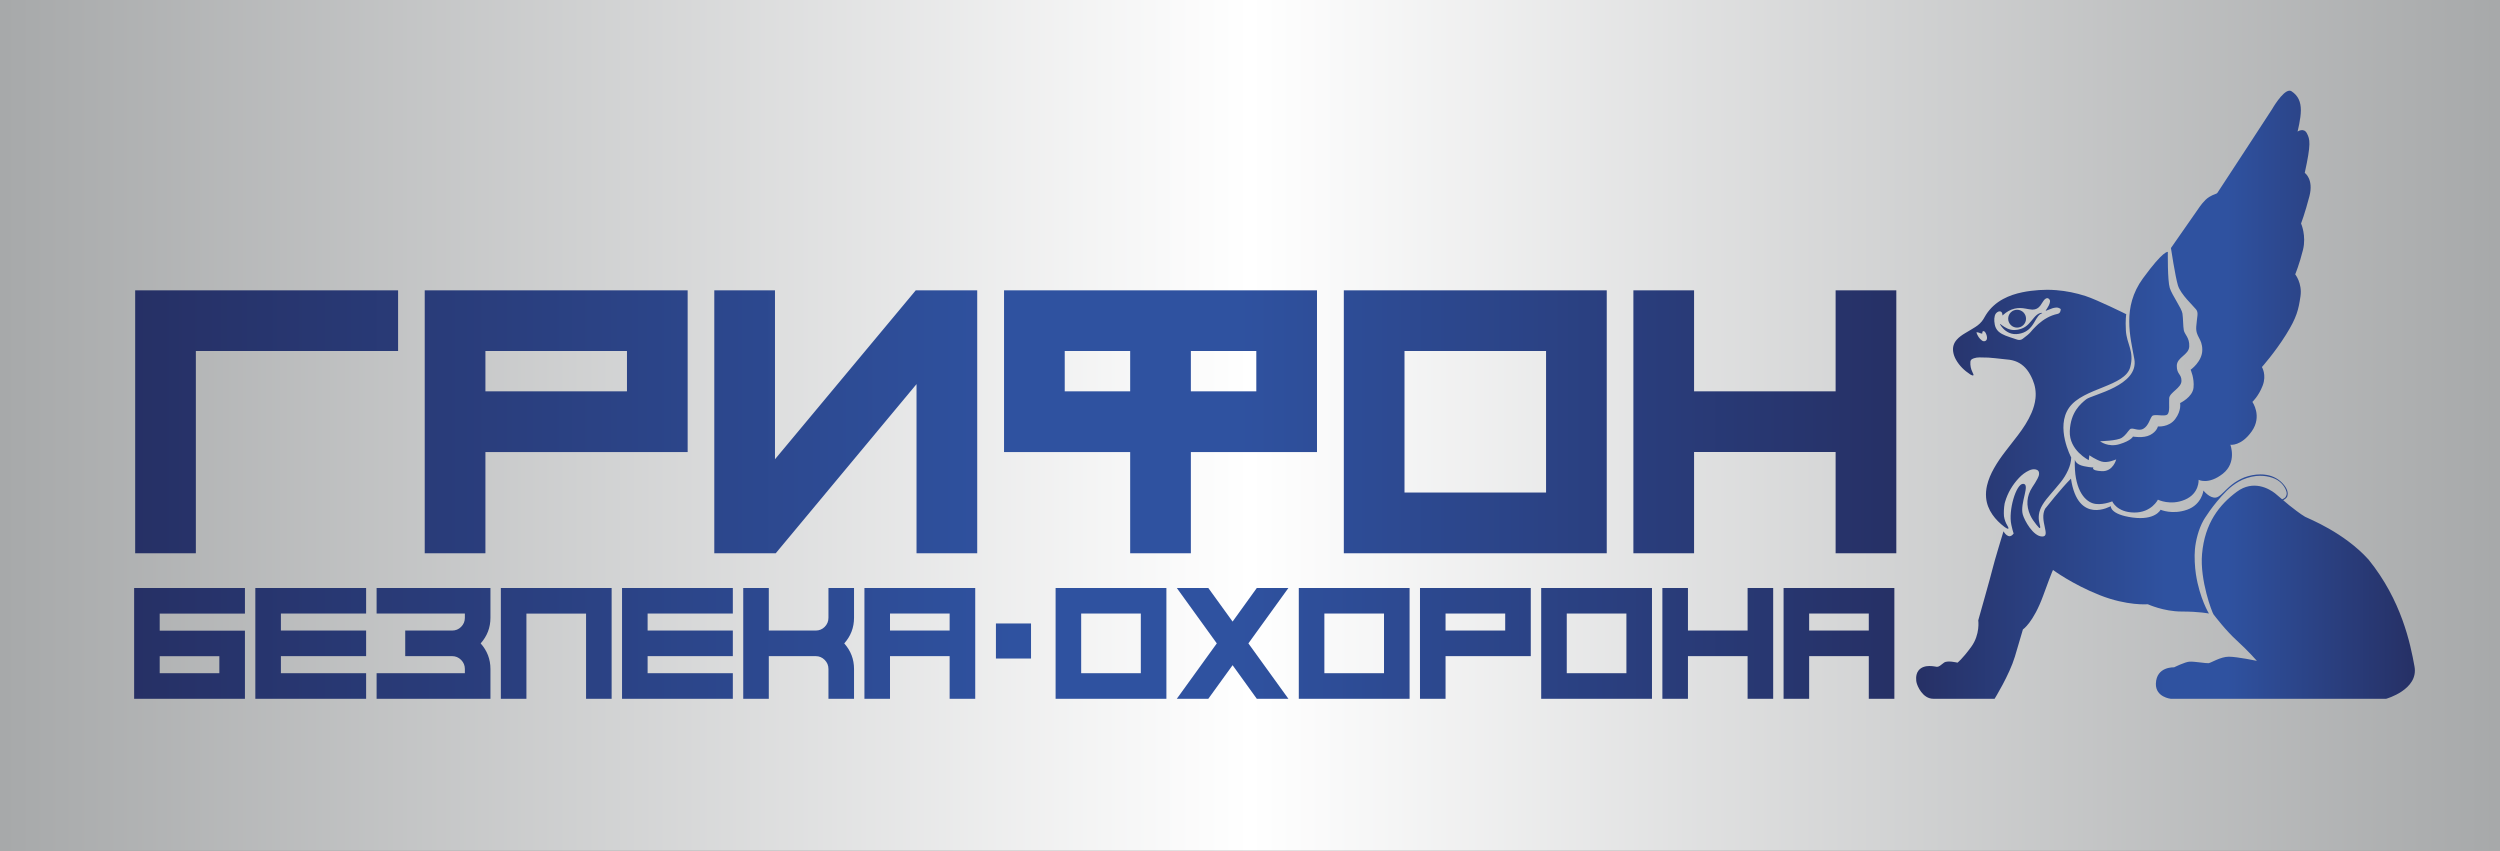 <?xml version="1.0" encoding="UTF-8" standalone="no"?>
<!-- Created with Inkscape (http://www.inkscape.org/) -->

<svg
   xmlns:dc="http://purl.org/dc/elements/1.1/"
   xmlns:cc="http://creativecommons.org/ns#"
   xmlns:rdf="http://www.w3.org/1999/02/22-rdf-syntax-ns#"
   xmlns:svg="http://www.w3.org/2000/svg"
   xmlns="http://www.w3.org/2000/svg"
   xmlns:sodipodi="http://sodipodi.sourceforge.net/DTD/sodipodi-0.dtd"
   xmlns:inkscape="http://www.inkscape.org/namespaces/inkscape"
   id="svg2"
   version="1.1"
   inkscape:version="0.91 r13725"
   xml:space="preserve"
   width="2551.18"
   height="868.11"
   viewBox="0 0 2551.18 868.11"
   sodipodi:docname="topimage.svg"><rect x="0" y="0" width="2551.18" height="868.11" fill="#808080" stroke="none"/><defs
     id="defs6"><clipPath
       clipPathUnits="userSpaceOnUse"
       id="clipPath16"><path
         d="m 0,0 2040.944,0 0,694.488 L 0,694.488 0,0 Z"
         id="path18"
         inkscape:connector-curvature="0" /></clipPath><linearGradient
       x1="0"
       y1="0"
       x2="1"
       y2="0"
       gradientUnits="userSpaceOnUse"
       gradientTransform="matrix(2040.945,0,0,-2040.945,1.64e-5,347.244)"
       spreadMethod="pad"
       id="linearGradient24"><stop
         style="stop-opacity:1;stop-color:#a6a8a9"
         offset="0"
         id="stop26" /><stop
         style="stop-opacity:1;stop-color:#ffffff"
         offset="0.5"
         id="stop28" /><stop
         style="stop-opacity:1;stop-color:#a6a8a9"
         offset="1"
         id="stop30" /></linearGradient><clipPath
       clipPathUnits="userSpaceOnUse"
       id="clipPath38"><path
         d="m 1498.561,457.478 0,-82.47 -115.559,0 0,82.47 -49.545,0 0,-214.643 49.545,0 0,82.627 115.559,0 0,-82.627 49.546,0 0,214.643 -49.546,0 z m -401.496,-214.643 214.65,0 0,214.643 -214.65,0 0,-214.643 z m 49.545,165.098 115.56,0 0,-115.553 -115.56,0 0,115.553 z m -174.413,49.545 -49.552,0 -102.969,0 0,-132.016 102.969,0 0,-82.627 49.552,0 0,82.627 102.97,0 0,132.016 -102.97,0 z m 0,-49.545 53.425,0 0,-32.926 -53.425,0 0,32.926 z m -102.977,0 53.425,0 0,-32.926 -53.425,0 0,32.926 z m -121.613,49.545 -114.935,-137.919 0,137.919 -49.541,0 0,-214.643 50.167,0 114.934,138.076 0,-138.076 49.545,0 0,214.643 -50.17,0 z m -400.869,0 0,-214.643 49.546,0 0,82.627 165.101,0 0,132.016 -214.647,0 z m 49.546,-49.545 115.556,0 0,-32.926 -115.556,0 0,32.926 z m -285.933,49.545 0,-214.643 49.545,0 0,165.098 165.101,0 0,49.545 -214.646,0 z m 1345.722,-242.999 0,-90.452 20.876,0 0,34.82 48.692,0 0,-34.82 20.877,0 0,90.452 -90.445,0 z m 20.876,-20.883 48.692,0 0,-13.873 -48.692,0 0,13.873 z m -50.248,20.883 0,-34.755 -48.692,0 0,34.755 -20.877,0 0,-90.452 20.877,0 0,34.82 48.692,0 0,-34.82 20.877,0 0,90.452 -20.877,0 z m -168.509,-90.452 90.445,0 0,90.452 -90.445,0 0,-90.452 z m 20.877,69.569 48.692,0 0,-48.693 -48.692,0 0,48.693 z m -119.823,20.883 0,-90.452 20.876,0 0,34.82 69.575,0 0,55.632 -90.451,0 z m 20.876,-20.883 48.692,0 0,-13.873 -48.692,0 0,13.873 z m -119.817,-69.569 90.452,0 0,90.452 -90.452,0 0,-90.452 z m 20.877,69.569 48.692,0 0,-48.693 -48.692,0 0,48.693 z m -55.157,20.883 -19.763,-27.425 -19.829,27.425 -25.719,0 32.652,-45.229 -32.652,-45.223 25.719,0 19.829,27.426 19.763,-27.426 25.791,0 -32.659,45.223 32.659,45.229 -25.791,0 z m -164.258,-90.452 90.452,0 0,90.452 -90.452,0 0,-90.452 z m 20.876,69.569 48.692,0 0,-48.693 -48.692,0 0,48.693 z m -176.945,20.883 0,-90.452 20.876,0 0,34.82 48.692,0 0,-34.82 20.884,0 0,90.452 -90.452,0 z m 20.876,-20.883 48.692,0 0,-13.873 -48.692,0 0,13.873 z m -50.247,20.883 0,-24.352 c 0,-2.878 -1.023,-5.344 -3.073,-7.396 l 0,0 c -2.012,-2.005 -4.453,-3.007 -7.331,-3.007 l 0,0 -38.289,0 0,34.755 -20.876,0 0,-90.452 20.876,0 0,34.82 38.289,0 c 2.833,0 5.28,-1.027 7.331,-3.079 l 0,0 c 2.05,-2.05 3.073,-4.517 3.073,-7.394 l 0,0 0,-24.347 20.882,0 0,24.347 c 0,7.942 -2.662,14.9 -7.987,20.876 l 0,0 c 5.325,5.975 7.987,12.941 7.987,20.877 l 0,0 0,24.352 -20.882,0 z m -168.513,0 0,-90.452 90.448,0 0,20.877 -69.571,0 0,13.943 69.571,0 0,20.877 -69.571,0 0,13.872 69.571,0 0,20.883 -90.448,0 z m -29.371,0 -48.693,0 -20.876,0 0,-90.452 20.876,0 0,69.569 48.693,0 0,-69.569 20.879,0 0,90.452 -20.879,0 z m -98.941,0 -72.055,0 0,-20.883 72.055,0 0,-3.469 c 0,-2.878 -1.025,-5.344 -3.075,-7.396 l 0,0 c -2.005,-2.005 -4.45,-3.007 -7.331,-3.007 l 0,0 -38.287,0 0,-20.877 38.287,0 c 2.839,0 5.28,-1.027 7.331,-3.079 l 0,0 c 2.05,-2.05 3.075,-4.517 3.075,-7.394 l 0,0 0,-3.47 -72.055,0 0,-20.877 72.055,0 20.88,0 0,24.347 c 0,7.942 -2.662,14.9 -7.985,20.876 l 0,0 c 5.323,5.975 7.985,12.941 7.985,20.877 l 0,0 0,24.352 -20.88,0 z m -171.064,0 0,-90.452 90.448,0 0,20.877 -69.571,0 0,13.943 69.571,0 0,20.877 -69.571,0 0,13.872 69.571,0 0,20.883 -90.448,0 z m -78.064,0 -20.876,0 0,-90.452 20.876,0 69.573,0 0,55.632 -69.573,0 0,13.937 69.573,0 0,20.883 -69.573,0 z m 0,-55.696 48.693,0 0,-13.879 -48.693,0 0,13.879 z m 682.674,-1.908 28.65,0 0,28.655 -28.65,0 0,-28.655 z"
         id="path40"
         inkscape:connector-curvature="0" /></clipPath><linearGradient
       x1="0"
       y1="0"
       x2="1"
       y2="0"
       gradientUnits="userSpaceOnUse"
       gradientTransform="matrix(1438.609,0,0,-1438.609,109.498,290.753)"
       spreadMethod="pad"
       id="linearGradient46"><stop
         style="stop-opacity:1;stop-color:#263065"
         offset="0"
         id="stop48" /><stop
         style="stop-opacity:1;stop-color:#2f52a0"
         offset="0.5"
         id="stop50" /><stop
         style="stop-opacity:1;stop-color:#2f52a0"
         offset="0.624"
         id="stop52" /><stop
         style="stop-opacity:1;stop-color:#263065"
         offset="1"
         id="stop54" /></linearGradient><clipPath
       clipPathUnits="userSpaceOnUse"
       id="clipPath62"><path
         d="m 1854.66,605.042 c 0,0 -43.407,-66.619 -44.36,-67.891 l 0,0 c -0.954,-1.272 -2.704,-0.953 -6.838,-3.498 l 0,0 c -4.133,-2.543 -8.109,-8.586 -8.109,-8.586 l 0,0 -23.053,-33.07 c 0,0 3.497,-23.214 5.724,-30.528 l 0,0 c 2.225,-7.314 12.56,-16.694 14.786,-19.556 l 0,0 c 2.226,-2.862 0.795,-5.406 0.159,-13.992 l 0,0 c -0.636,-8.586 4.929,-9.54 4.929,-19.079 l 0,0 c 0,-9.54 -9.539,-16.218 -9.539,-16.218 l 0,0 c 0,0 3.178,-6.837 2.384,-14.628 l 0,0 c -0.795,-7.79 -10.971,-12.56 -10.971,-12.56 l 0,0 c 0,0 1.272,-6.042 -3.975,-13.037 l 0,0 c -5.247,-6.997 -14.151,-6.043 -14.151,-6.043 l 0,0 c 0,0 -0.794,-4.134 -6.359,-6.996 l 0,0 c -5.566,-2.862 -13.991,-1.271 -13.991,-1.271 l 0,0 c 0,0 -1.432,-3.339 -10.971,-6.201 l 0,0 c -9.54,-2.862 -15.9,2.385 -15.9,2.385 l 0,0 c 0,0 14.15,0.317 17.808,2.862 l 0,0 c 3.656,2.543 4.451,4.77 6.518,6.836 l 0,0 c 1.007,1.007 2.619,0.58 4.502,0.153 l 0,0 c 1.983,-0.449 4.267,-0.899 6.468,0.324 l 0,0 c 4.294,2.386 5.407,8.268 7.156,10.335 l 0,0 c 0.89,1.051 3.464,0.868 6.094,0.686 l 0,0 c 2.542,-0.176 5.135,-0.352 6.307,0.585 l 0,0 c 2.385,1.909 1.272,8.586 1.591,13.356 l 0,0 c 0.318,4.77 10.016,8.269 10.016,14.151 l 0,0 c 0,5.883 -3.815,5.089 -3.815,12.243 l 0,0 c 0,7.155 9.857,8.745 10.175,15.899 l 0,0 c 0.318,7.155 -3.816,9.699 -4.452,13.198 l 0,0 c -0.636,3.497 -0.477,9.38 -1.113,13.673 l 0,0 c -0.636,4.293 -8.426,14.787 -10.334,20.828 l 0,0 c -1.909,6.042 -1.591,29.414 -1.591,29.414 l 0,0 c 0,0 -3.179,1.908 -20.351,-21.623 l 0,0 c -17.171,-23.532 -10.242,-47.673 -6.996,-65.825 l 0,0 c 3.899,-21.798 -34.558,-29.063 -39.269,-32.848 l 0,0 c -4.451,-3.577 -12.79,-10.311 -13.426,-26.027 l 0,0 c -0.636,-15.715 15.49,-23.643 15.49,-23.643 l 0,0 0.477,3.975 c 0,0 4.929,-3.498 9.859,-5.088 l 0,0 c 4.928,-1.59 12.082,1.749 12.082,1.749 l 0,0 c 0,0 -2.46,-10.113 -11.841,-9.636 l 0,0 c -9.381,0.478 -6.761,3.117 -6.761,3.117 l 0,0 c 0,0 -1.045,-0.411 -7.79,0.954 l 0,0 c -6.993,1.415 -7.39,5.39 -7.39,5.39 l 0,0 c -0.875,-23.691 7.548,-33.214 14.385,-35.6 l 0,0 c 6.837,-2.384 16.142,1.495 16.142,1.495 l 0,0 c 0,0 3.732,-8.967 17.883,-9.126 l 0,0 c 14.151,-0.159 19.397,10.493 19.397,10.493 l 0,0 c 0,0 10.177,-5.087 22.101,0 l 0,0 c 11.925,5.089 11.13,16.219 11.13,16.219 l 0,0 c 0,0 7.95,-4.293 19.716,4.928 l 0,0 c 11.765,9.222 6.2,23.691 6.2,23.691 l 0,0 c 0,0 8.745,-1.431 17.489,10.996 l 0,0 c 8.746,12.426 0.477,23.983 0.477,23.983 l 0,0 c 0,0 5.088,4.611 8.427,13.355 l 0,0 c 3.339,8.745 -0.635,15.105 -0.635,15.105 l 0,0 c 0,0 10.493,11.766 19.556,26.234 l 0,0 c 9.063,14.469 10.335,20.829 11.925,31.482 l 0,0 c 1.589,10.652 -4.293,17.966 -4.293,17.966 l 0,0 c 0,0 3.497,8.426 6.359,20.034 l 0,0 c 2.862,11.606 -1.589,21.464 -1.589,21.464 l 0,0 c 0,0 3.179,8.268 6.824,22.259 l 0,0 c 3.645,13.992 -3.804,19.08 -3.804,19.08 l 0,0 c 5.247,23.85 4.293,27.347 1.75,32.275 l 0,0 c -2.545,4.93 -7.632,1.432 -7.632,1.432 l 0,0 c 0,0 2.702,10.493 2.702,17.331 l 0,0 c 0,6.836 -2.066,11.924 -7.631,15.58 l 0,0 c -0.498,0.328 -1.036,0.477 -1.601,0.477 l 0,0 c -5.759,10e-4 -14.457,-15.422 -14.457,-15.422 m -150.256,-263.119 0.01,-0.002 0,-0.006 -0.01,0.008 z m -12.888,-3.206 c 0.027,0.081 0.06,0.152 0.089,0.23 l 0,0 c -0.048,-0.126 -0.086,-0.255 -0.131,-0.382 l 0,0 c 0.016,0.047 0.026,0.106 0.042,0.152 m -26.863,118.974 c -4.6,-0.316 -9.164,-0.873 -13.68,-1.806 l 0,0 c -5.489,-1.135 -10.781,-2.838 -15.724,-5.523 l 0,0 c -5.744,-3.121 -10.466,-7.354 -13.987,-12.881 l 0,0 c -0.745,-1.169 -1.384,-2.406 -2.115,-3.584 l 0,0 c -1.653,-2.665 -3.943,-4.71 -6.551,-6.375 l 0,0 c -2.686,-1.715 -5.456,-3.298 -8.189,-4.938 l 0,0 c -2.565,-1.539 -5.036,-3.197 -7.027,-5.476 l 0,0 c -2.485,-2.845 -3.436,-6.124 -2.865,-9.858 l 0,0 c 0.348,-2.277 1.147,-4.395 2.267,-6.39 l 0,0 c 2.825,-5.035 6.873,-8.898 11.656,-12.038 l 0,0 c 0.511,-0.335 1.09,-0.599 1.674,-0.787 l 0,0 c 0.816,-0.265 1.152,0.06 0.908,0.885 l 0,0 c -0.174,0.587 -0.479,1.137 -0.756,1.69 l 0,0 c -1.344,2.676 -1.907,5.506 -1.707,8.489 l 0,0 c 0.069,1.022 0.579,1.791 1.461,2.288 l 0,0 c 0.433,0.246 0.899,0.448 1.373,0.606 l 0,0 c 1.467,0.491 2.997,0.706 4.529,0.716 l 0,0 c 2.448,0.014 4.899,-0.045 7.345,-0.159 l 0,0 c 1.768,-0.082 3.531,-0.284 5.292,-0.465 l 0,0 c 2.407,-0.246 4.812,-0.525 7.217,-0.785 l 0,0 c 1.642,-0.177 3.295,-0.286 4.928,-0.533 l 0,0 c 5.774,-0.873 10.497,-3.583 14.1,-8.206 l 0,0 c 1.922,-2.466 3.354,-5.204 4.579,-8.063 l 0,0 c 2.08,-4.85 2.877,-9.901 2.33,-15.15 l 0,0 c -0.432,-4.145 -1.606,-8.095 -3.244,-11.914 l 0,0 c -2.849,-6.645 -6.829,-12.605 -11.167,-18.336 l 0,0 c -3.261,-4.31 -6.643,-8.526 -9.939,-12.809 l 0,0 c -3.46,-4.497 -6.726,-9.13 -9.508,-14.084 l 0,0 c -2.511,-4.472 -4.577,-9.123 -5.731,-14.148 l 0,0 c -0.74,-3.221 -1.021,-6.479 -0.741,-9.765 l 0,0 c 0.435,-5.12 2.277,-9.739 5.189,-13.945 l 0,0 c 2.664,-3.85 5.978,-7.075 9.675,-9.916 l 0,0 c 0.698,-0.536 1.484,-0.959 2.245,-1.406 l 0,0 c 0.332,-0.196 0.705,-0.283 1.186,-0.028 l 0,0 c -0.058,0.327 -0.059,0.683 -0.186,0.988 l 0,0 c -0.203,0.487 -0.468,0.953 -0.745,1.405 l 0,0 c -1.452,2.37 -2.349,4.935 -2.77,7.66 l 0,0 c -0.202,2.832 -0.152,6.354 0.538,10.352 l 0,0 c 0.11,0.444 0.229,0.886 0.358,1.327 l 0,0 c 2.182,7.45 6.034,13.95 11.346,19.589 l 0,0 c 2.388,2.535 5.111,4.644 8.293,6.113 l 0,0 c 1.67,0.77 3.402,1.162 5.248,0.837 l 0,0 c 1.982,-0.35 3.02,-1.689 2.887,-3.69 l 0,0 c -0.09,-1.363 -0.654,-2.564 -1.239,-3.758 l 0,0 c -1.21,-2.473 -2.771,-4.733 -4.265,-7.038 l 0,0 c -4.768,-7.355 -5.284,-15.032 -1.659,-23.007 l 0,0 c 1.284,-2.823 3.112,-5.284 5.017,-7.697 l 0,0 c 0.621,-0.786 1.296,-1.531 1.975,-2.269 l 0,0 c 0.225,-0.247 0.491,-0.537 0.918,-0.378 l 0,0 c 0.292,0.368 0.215,0.791 0.136,1.188 l 0,0 c -0.214,1.07 -0.446,2.136 -0.698,3.198 l 0,0 c -0.512,2.151 -0.606,4.322 -0.339,6.511 l 0,0 c 0.352,2.864 1.442,5.463 2.887,7.931 l 0,0 c 1.83,3.126 4.16,5.872 6.504,8.613 l 0,0 c 2.821,3.299 5.662,6.582 8.392,9.956 l 0,0 c 2.459,3.038 4.475,6.374 6.083,9.949 l 0,0 c 1.469,3.265 2.425,6.643 2.506,10.25 l 0,0 c 0,0 -13.198,24.731 -1.574,40.841 l 0,0 c 11.625,16.112 45.587,16.974 49.784,32.966 l 0,0 c 3.445,13.125 -2.942,18.603 -3.578,29.891 l 0,0 c -0.491,8.728 0.292,13.267 0.292,13.267 l 0,0 c 0,0 -23.822,11.806 -33.253,14.841 l 0,0 c -7.784,2.504 -15.749,4.132 -23.899,4.784 l 0,0 c -2.493,0.199 -4.988,0.299 -7.485,0.299 l 0,0 c -2.165,0 -4.33,-0.075 -6.497,-0.225 m 1.052,-12.61 c 0.851,1.167 1.597,2.411 2.383,3.624 l 0,0 c 0.471,0.727 1.011,1.382 1.752,1.85 l 0,0 c 0.826,0.522 1.705,0.78 2.561,0.154 l 0,0 c 0.858,-0.627 1.324,-1.509 1.139,-2.609 l 0,0 c -0.339,-2.021 -1.299,-3.782 -2.397,-5.476 l 0,0 c -0.364,-0.56 -0.754,-1.106 -1.136,-1.664 l 0,0 c 0.433,-0.286 0.693,0.018 0.97,0.124 l 0,0 c 1.544,0.582 3.062,1.238 4.624,1.763 l 0,0 c 0.857,0.288 1.779,0.398 2.681,0.536 l 0,0 c 1.321,0.202 2.498,-0.226 3.622,-0.89 l 0,0 c 0.371,-0.22 0.485,-0.48 0.398,-0.87 l 0,0 c -0.082,-0.375 -0.152,-0.753 -0.249,-1.123 l 0,0 c -0.321,-1.226 -1.084,-1.991 -2.341,-2.261 l 0,0 c -6.075,-1.304 -11.236,-4.352 -15.849,-8.405 l 0,0 c -1.262,-1.109 -2.387,-2.372 -3.595,-3.543 l 0,0 c -1.594,-1.544 -2.595,-3.344 -4.998,-5.26 l 0,0 -3.869,-3.028 c -1.251,-1.079 -3.015,-1.287 -4.565,-0.795 l 0,0 c -2.192,0.698 -4.362,1.461 -6.546,2.181 l 0,0 c -2.077,0.683 -4.124,1.438 -6.034,2.512 l 0,0 c -2.042,1.148 -3.802,2.604 -4.857,4.76 l 0,0 c -0.859,1.752 -1.177,3.642 -1.316,5.564 l 0,0 c -0.108,1.481 0,2.952 0.374,4.395 l 0,0 c 0.39,1.508 1.258,2.651 2.659,3.364 l 0,0 c 0.598,0.303 1.238,0.44 1.89,0.265 l 0,0 c 1.058,-0.283 1.459,-1.12 1.624,-2.108 l 0,0 c 0.055,-0.34 0.064,-0.688 0.11,-1.209 l 0,0 c 0.349,0.292 0.592,0.481 0.821,0.687 l 0,0 c 2.616,2.342 5.573,4.055 9.006,4.892 l 0,0 c 3.041,0.742 6.078,0.619 9.129,0.019 l 0,0 c 1.676,-0.328 3.368,-0.643 5.066,-0.771 l 0,0 c 0.226,-0.017 0.448,-0.026 0.667,-0.026 l 0,0 c 2.6,0 4.7,1.193 6.276,3.348 m -47.46,-22.942 c 0.022,0.381 0.021,0.724 0.066,1.059 l 0,0 c 0.118,0.878 0.696,1.216 1.488,0.814 l 0,0 c 0.341,-0.173 0.679,-0.465 0.877,-0.789 l 0,0 c 0.797,-1.297 1.36,-2.697 1.442,-4.234 l 0,0 c 0.057,-1.093 -0.157,-2.153 -1.189,-2.758 l 0,0 c -1.022,-0.598 -2.062,-0.357 -2.968,0.297 l 0,0 c -2.231,1.612 -3.547,3.849 -4.531,6.597 l 0,0 c 1.062,0.206 1.909,-0.129 2.725,-0.463 l 0,0 c 0.641,-0.264 1.264,-0.527 1.956,-0.527 l 0,0 c 0.045,0 0.089,0.001 0.134,0.004 m 33.058,-79.603 -0.01,-0.017 c 0,0 -0.014,-0.017 -0.022,-0.026 l 0,0 c 0.011,0.015 0.022,0.029 0.032,0.043 m -11.902,91.783 c 0,-4.025 3.265,-7.289 7.29,-7.289 l 0,0 c 4.026,0 7.289,3.264 7.289,7.289 l 0,0 c 0,4.027 -3.263,7.289 -7.289,7.289 l 0,0 c -4.025,0 -7.29,-3.262 -7.29,-7.289 m 27.589,4.773 -0.055,-0.004 c 0,0 -0.187,-0.011 -0.539,-0.035 l 0,0 c -0.352,-0.039 -0.894,-0.113 -1.54,-0.378 l 0,0 c -1.298,-0.506 -2.909,-1.81 -4.32,-3.476 l 0,0 c -1.456,-1.642 -2.842,-3.584 -4.443,-5.192 l 0,0 c -1.578,-1.629 -3.351,-2.873 -5.399,-3.681 l 0,0 c -1.03,-0.359 -2.159,-0.724 -3.174,-0.928 l 0,0 -1.005,-0.16 c -0.185,-0.047 -0.495,-0.042 -0.734,-0.069 l 0,0 c -0.516,-0.064 -1.018,-0.123 -1.518,-0.113 l 0,0 c -1.005,-0.031 -1.956,0.161 -2.91,0.344 l 0,0 c -0.946,0.211 -1.822,0.583 -2.68,0.932 l 0,0 c -1.683,0.757 -3.067,1.717 -4.065,2.406 l 0,0 c -0.985,0.714 -1.553,1.181 -1.553,1.181 l 0,0 -0.05,0.042 c -0.051,0.043 -0.125,0.053 -0.189,0.02 l 0,0 c -0.086,-0.043 -0.12,-0.147 -0.076,-0.232 l 0,0 c 0,0 0.322,-0.636 1.041,-1.623 l 0,0 c 0.727,-0.977 1.839,-2.359 3.53,-3.627 l 0,0 c 1.675,-1.249 3.952,-2.448 6.618,-2.692 l 0,0 c 1.306,-0.181 2.73,-0.057 4.059,0.123 l 0,0 c 1.378,0.225 2.754,0.561 4.056,1.119 l 0,0 c 2.628,1.073 4.869,2.957 6.464,5.04 l 0,0 c 1.617,2.079 2.734,4.254 3.806,6.016 l 0,0 c 1.047,1.78 2.138,3.111 3.096,3.802 l 0,0 c 0.963,0.68 1.632,0.839 1.632,0.839 l 0,0 c 0.082,0.019 0.14,0.096 0.134,0.183 l 0,0 c -0.01,0.092 -0.082,0.163 -0.173,0.163 l 0,0 c 0,0 -0.01,0 -0.013,0 m 164.926,-134.447 c -1.632,-0.612 -3.74,-1.753 -5.13,-2.541 l 0,0 c -3.578,-2.029 -6.432,-4.529 -8.853,-6.846 l 0,0 c -3.618,-3.462 -6.265,-6.512 -8.902,-6.951 l 0,0 c -5.088,-0.849 -10.233,5.739 -10.233,5.739 l 0,0 c 0,0 -1.271,-11.447 -13.355,-15.687 l 0,0 c -12.084,-4.24 -21.624,0 -21.624,0 l 0,0 c 0,0 -4.24,-8.903 -22.895,-6.359 l 0,0 c -18.655,2.543 -17.751,9.31 -17.751,9.31 l 0,0 c 0,0 -26.87,-15.661 -32.515,22.419 l 0,0 c -7.516,-7.319 -21.091,-24.544 -21.091,-24.544 l 0,0 c -5.066,-9.571 5.059,-22.678 -2.36,-22.678 l 0,0 c -7.42,0 -14.587,13.228 -15.905,18.021 l 0,0 c -2.539,9.247 6.53,24.971 0.244,24.988 l 0,0 c -5.699,0.015 -12.172,-21.817 -9.566,-33.469 l 0,0 c 1.457,-6.518 1.908,-6.996 1.908,-6.996 l 0,0 c -4.109,-6.041 -8.324,1.712 -8.324,1.712 l 0,0 c 0,0 -7.786,-25.523 -8.905,-30.527 l 0,0 C 1625.505,225.071 1615,188.05 1615,188.05 l 0,0 c 0,0 1.696,-11.448 -5.724,-21.624 l 0,0 c -7.42,-10.175 -11.236,-12.931 -11.236,-12.931 l 0,0 c 0,0 -8.267,2.12 -11.023,0 l 0,0 c -2.756,-2.12 -4.029,-3.392 -5.725,-3.392 l 0,0 c -1.07,0 -10.423,2.766 -15.012,-2.947 l 0,0 c -2.924,-3.641 -1.806,-9.146 -1.734,-9.52 l 0,0 c 0.626,-3.283 5.116,-13.609 13.779,-13.609 l 0,0 50.03,0 c 0,0 12.084,19.504 16.535,34.343 l 0,0 c 4.453,14.84 6.573,22.26 6.573,22.26 l 0,0 c 0,0 8.48,5.512 16.535,27.559 l 0,0 c 8.056,22.047 8.056,20.988 8.056,20.988 l 0,0 c 0,0 15.688,-11.661 38.159,-20.564 l 0,0 c 22.471,-8.903 39.219,-7.42 39.219,-7.42 l 0,0 c 0,0 12.931,-5.935 27.559,-5.935 l 0,0 c 14.628,0 22.329,-1.643 22.329,-1.643 l 0,0 c 0,0 -7.564,12.235 -10.636,32.148 l 0,0 c -0.879,5.701 -1.354,14.369 -0.783,20.39 l 0,0 c 0.647,6.841 2.852,16.229 6.999,23.587 l 0,0 c 0,0 7.074,12.219 18.852,23.997 l 0,0 c 2.927,2.927 6.16,5.383 9.63,7.427 l 0,0 c 4.282,2.524 9.852,4.273 14.508,4.738 l 0,0 c 7.552,0.755 14.829,-1.171 18.976,-4.484 l 0,0 c 4.79,-3.827 5.941,-8.518 5.969,-9.431 l 0,0 c 0.06,-1.91 -0.865,-3.79 -2.298,-4.417 l 0,0 c -0.666,-0.292 -1.122,-0.534 -1.423,-0.734 l 0,0 -5.911,4.984 c -4.603,3.569 -17.57,11.287 -31.16,1.177 l 0,0 C 1812,282.548 1799.925,267.635 1797.698,242.168 l 0,0 c -1.869,-21.346 8.215,-47.753 9.369,-49.242 l 0,0 c 1.153,-1.491 9.963,-13.144 19.079,-21.412 l 0,0 c 9.116,-8.268 16.323,-16.536 16.323,-16.536 l 0,0 c 0,0 -16.111,3.392 -22.895,3.392 l 0,0 c -6.784,0 -14.627,-5.087 -16.536,-5.3 l 0,0 c -0.954,-0.106 -3.868,0.265 -7.021,0.636 l 0,0 c -3.153,0.37 -6.546,0.742 -8.454,0.636 l 0,0 c -3.816,-0.212 -12.72,-4.663 -12.72,-4.663 l 0,0 c 0,0 -14.43,0.849 -14.839,-13.356 l 0,0 c -0.248,-11.043 12.083,-12.296 12.083,-12.296 l 0,0 175.956,0 c 0,0 26.499,7.421 23.107,26.287 l 0,0 c -3.392,18.868 -10.6,54.059 -37.523,87.343 l 0,0 c -20.14,22.258 -48.766,33.32 -51.772,34.922 l 0,0 c -3.04,1.619 -11.197,7.904 -13.17,9.559 l 0,0 -4.762,4.016 c 1,0.511 3.049,1.784 3.447,3.376 l 0,0 c 0.48,1.92 0.555,4.877 -2.691,8.952 l 0,0 c -3.597,4.517 -8.613,7.363 -14.287,8.307 l 0,0 c -1.656,0.276 -3.339,0.406 -5.031,0.406 l 0,0 c -4.549,0 -9.158,-0.944 -13.445,-2.55"
         id="path64"
         inkscape:connector-curvature="0" /></clipPath><linearGradient
       x1="0"
       y1="0"
       x2="1"
       y2="0"
       gradientUnits="userSpaceOnUse"
       gradientTransform="matrix(407.173,0,0,-407.173,1564.276,372.246)"
       spreadMethod="pad"
       id="linearGradient70"><stop
         style="stop-opacity:1;stop-color:#263065"
         offset="0"
         id="stop72" /><stop
         style="stop-opacity:1;stop-color:#2f52a0"
         offset="0.5"
         id="stop74" /><stop
         style="stop-opacity:1;stop-color:#2f52a0"
         offset="0.624"
         id="stop76" /><stop
         style="stop-opacity:1;stop-color:#263065"
         offset="1"
         id="stop78" /></linearGradient></defs><sodipodi:namedview
     pagecolor="#ffffff"
     bordercolor="#666666"
     borderopacity="1"
     objecttolerance="10"
     gridtolerance="10"
     guidetolerance="10"
     inkscape:pageopacity="0"
     inkscape:pageshadow="2"
     inkscape:window-width="3766"
     inkscape:window-height="1707"
     id="namedview4"
     showgrid="false"
     inkscape:showpageshadow="false"
     showborder="false"
     fit-margin-top="0"
     fit-margin-left="0"
     fit-margin-right="0"
     fit-margin-bottom="0"
     inkscape:zoom="0.60201119"
     inkscape:cx="2120.7666"
     inkscape:cy="493.35813"
     inkscape:window-x="0"
     inkscape:window-y="41"
     inkscape:window-maximized="0"
     inkscape:current-layer="g10" /><g
     id="g10"
     inkscape:groupmode="layer"
     inkscape:label="Грифон элементы фир стиля"
     transform="matrix(1.25,0,0,-1.25,0,868.11)"><g
       id="g12"><g
         id="g14"
         clip-path="url(#clipPath16)"><g
           id="g20"><g
             id="g22"><path
               d="m 0,0 2040.944,0 0,694.488 L 0,694.488 0,0 Z"
               style="fill:url(#linearGradient24);stroke:none"
               id="path32"
               inkscape:connector-curvature="0" /></g></g></g></g><g
       id="g34"><g
         id="g36"
         clip-path="url(#clipPath38)"><g
           id="g42"><g
             id="g44"><path
               d="m 1498.561,457.478 0,-82.47 -115.559,0 0,82.47 -49.545,0 0,-214.643 49.545,0 0,82.627 115.559,0 0,-82.627 49.546,0 0,214.643 -49.546,0 z m -401.496,-214.643 214.65,0 0,214.643 -214.65,0 0,-214.643 z m 49.545,165.098 115.56,0 0,-115.553 -115.56,0 0,115.553 z m -174.413,49.545 -49.552,0 -102.969,0 0,-132.016 102.969,0 0,-82.627 49.552,0 0,82.627 102.97,0 0,132.016 -102.97,0 z m 0,-49.545 53.425,0 0,-32.926 -53.425,0 0,32.926 z m -102.977,0 53.425,0 0,-32.926 -53.425,0 0,32.926 z m -121.613,49.545 -114.935,-137.919 0,137.919 -49.541,0 0,-214.643 50.167,0 114.934,138.076 0,-138.076 49.545,0 0,214.643 -50.17,0 z m -400.869,0 0,-214.643 49.546,0 0,82.627 165.101,0 0,132.016 -214.647,0 z m 49.546,-49.545 115.556,0 0,-32.926 -115.556,0 0,32.926 z m -285.933,49.545 0,-214.643 49.545,0 0,165.098 165.101,0 0,49.545 -214.646,0 z m 1345.722,-242.999 0,-90.452 20.876,0 0,34.82 48.692,0 0,-34.82 20.877,0 0,90.452 -90.445,0 z m 20.876,-20.883 48.692,0 0,-13.873 -48.692,0 0,13.873 z m -50.248,20.883 0,-34.755 -48.692,0 0,34.755 -20.877,0 0,-90.452 20.877,0 0,34.82 48.692,0 0,-34.82 20.877,0 0,90.452 -20.877,0 z m -168.509,-90.452 90.445,0 0,90.452 -90.445,0 0,-90.452 z m 20.877,69.569 48.692,0 0,-48.693 -48.692,0 0,48.693 z m -119.823,20.883 0,-90.452 20.876,0 0,34.82 69.575,0 0,55.632 -90.451,0 z m 20.876,-20.883 48.692,0 0,-13.873 -48.692,0 0,13.873 z m -119.817,-69.569 90.452,0 0,90.452 -90.452,0 0,-90.452 z m 20.877,69.569 48.692,0 0,-48.693 -48.692,0 0,48.693 z m -55.157,20.883 -19.763,-27.425 -19.829,27.425 -25.719,0 32.652,-45.229 -32.652,-45.223 25.719,0 19.829,27.426 19.763,-27.426 25.791,0 -32.659,45.223 32.659,45.229 -25.791,0 z m -164.258,-90.452 90.452,0 0,90.452 -90.452,0 0,-90.452 z m 20.876,69.569 48.692,0 0,-48.693 -48.692,0 0,48.693 z m -176.945,20.883 0,-90.452 20.876,0 0,34.82 48.692,0 0,-34.82 20.884,0 0,90.452 -90.452,0 z m 20.876,-20.883 48.692,0 0,-13.873 -48.692,0 0,13.873 z m -50.247,20.883 0,-24.352 c 0,-2.878 -1.023,-5.344 -3.073,-7.396 l 0,0 c -2.012,-2.005 -4.453,-3.007 -7.331,-3.007 l 0,0 -38.289,0 0,34.755 -20.876,0 0,-90.452 20.876,0 0,34.82 38.289,0 c 2.833,0 5.28,-1.027 7.331,-3.079 l 0,0 c 2.05,-2.05 3.073,-4.517 3.073,-7.394 l 0,0 0,-24.347 20.882,0 0,24.347 c 0,7.942 -2.662,14.9 -7.987,20.876 l 0,0 c 5.325,5.975 7.987,12.941 7.987,20.877 l 0,0 0,24.352 -20.882,0 z m -168.513,0 0,-90.452 90.448,0 0,20.877 -69.571,0 0,13.943 69.571,0 0,20.877 -69.571,0 0,13.872 69.571,0 0,20.883 -90.448,0 z m -29.371,0 -48.693,0 -20.876,0 0,-90.452 20.876,0 0,69.569 48.693,0 0,-69.569 20.879,0 0,90.452 -20.879,0 z m -98.941,0 -72.055,0 0,-20.883 72.055,0 0,-3.469 c 0,-2.878 -1.025,-5.344 -3.075,-7.396 l 0,0 c -2.005,-2.005 -4.45,-3.007 -7.331,-3.007 l 0,0 -38.287,0 0,-20.877 38.287,0 c 2.839,0 5.28,-1.027 7.331,-3.079 l 0,0 c 2.05,-2.05 3.075,-4.517 3.075,-7.394 l 0,0 0,-3.47 -72.055,0 0,-20.877 72.055,0 20.88,0 0,24.347 c 0,7.942 -2.662,14.9 -7.985,20.876 l 0,0 c 5.323,5.975 7.985,12.941 7.985,20.877 l 0,0 0,24.352 -20.88,0 z m -171.064,0 0,-90.452 90.448,0 0,20.877 -69.571,0 0,13.943 69.571,0 0,20.877 -69.571,0 0,13.872 69.571,0 0,20.883 -90.448,0 z m -78.064,0 -20.876,0 0,-90.452 20.876,0 69.573,0 0,55.632 -69.573,0 0,13.937 69.573,0 0,20.883 -69.573,0 z m 0,-55.696 48.693,0 0,-13.879 -48.693,0 0,13.879 z m 682.674,-1.908 28.65,0 0,28.655 -28.65,0 0,-28.655 z"
               style="fill:url(#linearGradient46);stroke:none"
               id="path56"
               inkscape:connector-curvature="0" /></g></g></g></g><g
       id="g58"><g
         id="g60"
         clip-path="url(#clipPath62)"><g
           id="g66"><g
             id="g68"><path
               d="m 1854.66,605.042 c 0,0 -43.407,-66.619 -44.36,-67.891 l 0,0 c -0.954,-1.272 -2.704,-0.953 -6.838,-3.498 l 0,0 c -4.133,-2.543 -8.109,-8.586 -8.109,-8.586 l 0,0 -23.053,-33.07 c 0,0 3.497,-23.214 5.724,-30.528 l 0,0 c 2.225,-7.314 12.56,-16.694 14.786,-19.556 l 0,0 c 2.226,-2.862 0.795,-5.406 0.159,-13.992 l 0,0 c -0.636,-8.586 4.929,-9.54 4.929,-19.079 l 0,0 c 0,-9.54 -9.539,-16.218 -9.539,-16.218 l 0,0 c 0,0 3.178,-6.837 2.384,-14.628 l 0,0 c -0.795,-7.79 -10.971,-12.56 -10.971,-12.56 l 0,0 c 0,0 1.272,-6.042 -3.975,-13.037 l 0,0 c -5.247,-6.997 -14.151,-6.043 -14.151,-6.043 l 0,0 c 0,0 -0.794,-4.134 -6.359,-6.996 l 0,0 c -5.566,-2.862 -13.991,-1.271 -13.991,-1.271 l 0,0 c 0,0 -1.432,-3.339 -10.971,-6.201 l 0,0 c -9.54,-2.862 -15.9,2.385 -15.9,2.385 l 0,0 c 0,0 14.15,0.317 17.808,2.862 l 0,0 c 3.656,2.543 4.451,4.77 6.518,6.836 l 0,0 c 1.007,1.007 2.619,0.58 4.502,0.153 l 0,0 c 1.983,-0.449 4.267,-0.899 6.468,0.324 l 0,0 c 4.294,2.386 5.407,8.268 7.156,10.335 l 0,0 c 0.89,1.051 3.464,0.868 6.094,0.686 l 0,0 c 2.542,-0.176 5.135,-0.352 6.307,0.585 l 0,0 c 2.385,1.909 1.272,8.586 1.591,13.356 l 0,0 c 0.318,4.77 10.016,8.269 10.016,14.151 l 0,0 c 0,5.883 -3.815,5.089 -3.815,12.243 l 0,0 c 0,7.155 9.857,8.745 10.175,15.899 l 0,0 c 0.318,7.155 -3.816,9.699 -4.452,13.198 l 0,0 c -0.636,3.497 -0.477,9.38 -1.113,13.673 l 0,0 c -0.636,4.293 -8.426,14.787 -10.334,20.828 l 0,0 c -1.909,6.042 -1.591,29.414 -1.591,29.414 l 0,0 c 0,0 -3.179,1.908 -20.351,-21.623 l 0,0 c -17.171,-23.532 -10.242,-47.673 -6.996,-65.825 l 0,0 c 3.899,-21.798 -34.558,-29.063 -39.269,-32.848 l 0,0 c -4.451,-3.577 -12.79,-10.311 -13.426,-26.027 l 0,0 c -0.636,-15.715 15.49,-23.643 15.49,-23.643 l 0,0 0.477,3.975 c 0,0 4.929,-3.498 9.859,-5.088 l 0,0 c 4.928,-1.59 12.082,1.749 12.082,1.749 l 0,0 c 0,0 -2.46,-10.113 -11.841,-9.636 l 0,0 c -9.381,0.478 -6.761,3.117 -6.761,3.117 l 0,0 c 0,0 -1.045,-0.411 -7.79,0.954 l 0,0 c -6.993,1.415 -7.39,5.39 -7.39,5.39 l 0,0 c -0.875,-23.691 7.548,-33.214 14.385,-35.6 l 0,0 c 6.837,-2.384 16.142,1.495 16.142,1.495 l 0,0 c 0,0 3.732,-8.967 17.883,-9.126 l 0,0 c 14.151,-0.159 19.397,10.493 19.397,10.493 l 0,0 c 0,0 10.177,-5.087 22.101,0 l 0,0 c 11.925,5.089 11.13,16.219 11.13,16.219 l 0,0 c 0,0 7.95,-4.293 19.716,4.928 l 0,0 c 11.765,9.222 6.2,23.691 6.2,23.691 l 0,0 c 0,0 8.745,-1.431 17.489,10.996 l 0,0 c 8.746,12.426 0.477,23.983 0.477,23.983 l 0,0 c 0,0 5.088,4.611 8.427,13.355 l 0,0 c 3.339,8.745 -0.635,15.105 -0.635,15.105 l 0,0 c 0,0 10.493,11.766 19.556,26.234 l 0,0 c 9.063,14.469 10.335,20.829 11.925,31.482 l 0,0 c 1.589,10.652 -4.293,17.966 -4.293,17.966 l 0,0 c 0,0 3.497,8.426 6.359,20.034 l 0,0 c 2.862,11.606 -1.589,21.464 -1.589,21.464 l 0,0 c 0,0 3.179,8.268 6.824,22.259 l 0,0 c 3.645,13.992 -3.804,19.08 -3.804,19.08 l 0,0 c 5.247,23.85 4.293,27.347 1.75,32.275 l 0,0 c -2.545,4.93 -7.632,1.432 -7.632,1.432 l 0,0 c 0,0 2.702,10.493 2.702,17.331 l 0,0 c 0,6.836 -2.066,11.924 -7.631,15.58 l 0,0 c -0.498,0.328 -1.036,0.477 -1.601,0.477 l 0,0 c -5.759,10e-4 -14.457,-15.422 -14.457,-15.422 m -150.256,-263.119 0.01,-0.002 0,-0.006 -0.01,0.008 z m -12.888,-3.206 c 0.027,0.081 0.06,0.152 0.089,0.23 l 0,0 c -0.048,-0.126 -0.086,-0.255 -0.131,-0.382 l 0,0 c 0.016,0.047 0.026,0.106 0.042,0.152 m -26.863,118.974 c -4.6,-0.316 -9.164,-0.873 -13.68,-1.806 l 0,0 c -5.489,-1.135 -10.781,-2.838 -15.724,-5.523 l 0,0 c -5.744,-3.121 -10.466,-7.354 -13.987,-12.881 l 0,0 c -0.745,-1.169 -1.384,-2.406 -2.115,-3.584 l 0,0 c -1.653,-2.665 -3.943,-4.71 -6.551,-6.375 l 0,0 c -2.686,-1.715 -5.456,-3.298 -8.189,-4.938 l 0,0 c -2.565,-1.539 -5.036,-3.197 -7.027,-5.476 l 0,0 c -2.485,-2.845 -3.436,-6.124 -2.865,-9.858 l 0,0 c 0.348,-2.277 1.147,-4.395 2.267,-6.39 l 0,0 c 2.825,-5.035 6.873,-8.898 11.656,-12.038 l 0,0 c 0.511,-0.335 1.09,-0.599 1.674,-0.787 l 0,0 c 0.816,-0.265 1.152,0.06 0.908,0.885 l 0,0 c -0.174,0.587 -0.479,1.137 -0.756,1.69 l 0,0 c -1.344,2.676 -1.907,5.506 -1.707,8.489 l 0,0 c 0.069,1.022 0.579,1.791 1.461,2.288 l 0,0 c 0.433,0.246 0.899,0.448 1.373,0.606 l 0,0 c 1.467,0.491 2.997,0.706 4.529,0.716 l 0,0 c 2.448,0.014 4.899,-0.045 7.345,-0.159 l 0,0 c 1.768,-0.082 3.531,-0.284 5.292,-0.465 l 0,0 c 2.407,-0.246 4.812,-0.525 7.217,-0.785 l 0,0 c 1.642,-0.177 3.295,-0.286 4.928,-0.533 l 0,0 c 5.774,-0.873 10.497,-3.583 14.1,-8.206 l 0,0 c 1.922,-2.466 3.354,-5.204 4.579,-8.063 l 0,0 c 2.08,-4.85 2.877,-9.901 2.33,-15.15 l 0,0 c -0.432,-4.145 -1.606,-8.095 -3.244,-11.914 l 0,0 c -2.849,-6.645 -6.829,-12.605 -11.167,-18.336 l 0,0 c -3.261,-4.31 -6.643,-8.526 -9.939,-12.809 l 0,0 c -3.46,-4.497 -6.726,-9.13 -9.508,-14.084 l 0,0 c -2.511,-4.472 -4.577,-9.123 -5.731,-14.148 l 0,0 c -0.74,-3.221 -1.021,-6.479 -0.741,-9.765 l 0,0 c 0.435,-5.12 2.277,-9.739 5.189,-13.945 l 0,0 c 2.664,-3.85 5.978,-7.075 9.675,-9.916 l 0,0 c 0.698,-0.536 1.484,-0.959 2.245,-1.406 l 0,0 c 0.332,-0.196 0.705,-0.283 1.186,-0.028 l 0,0 c -0.058,0.327 -0.059,0.683 -0.186,0.988 l 0,0 c -0.203,0.487 -0.468,0.953 -0.745,1.405 l 0,0 c -1.452,2.37 -2.349,4.935 -2.77,7.66 l 0,0 c -0.202,2.832 -0.152,6.354 0.538,10.352 l 0,0 c 0.11,0.444 0.229,0.886 0.358,1.327 l 0,0 c 2.182,7.45 6.034,13.95 11.346,19.589 l 0,0 c 2.388,2.535 5.111,4.644 8.293,6.113 l 0,0 c 1.67,0.77 3.402,1.162 5.248,0.837 l 0,0 c 1.982,-0.35 3.02,-1.689 2.887,-3.69 l 0,0 c -0.09,-1.363 -0.654,-2.564 -1.239,-3.758 l 0,0 c -1.21,-2.473 -2.771,-4.733 -4.265,-7.038 l 0,0 c -4.768,-7.355 -5.284,-15.032 -1.659,-23.007 l 0,0 c 1.284,-2.823 3.112,-5.284 5.017,-7.697 l 0,0 c 0.621,-0.786 1.296,-1.531 1.975,-2.269 l 0,0 c 0.225,-0.247 0.491,-0.537 0.918,-0.378 l 0,0 c 0.292,0.368 0.215,0.791 0.136,1.188 l 0,0 c -0.214,1.07 -0.446,2.136 -0.698,3.198 l 0,0 c -0.512,2.151 -0.606,4.322 -0.339,6.511 l 0,0 c 0.352,2.864 1.442,5.463 2.887,7.931 l 0,0 c 1.83,3.126 4.16,5.872 6.504,8.613 l 0,0 c 2.821,3.299 5.662,6.582 8.392,9.956 l 0,0 c 2.459,3.038 4.475,6.374 6.083,9.949 l 0,0 c 1.469,3.265 2.425,6.643 2.506,10.25 l 0,0 c 0,0 -13.198,24.731 -1.574,40.841 l 0,0 c 11.625,16.112 45.587,16.974 49.784,32.966 l 0,0 c 3.445,13.125 -2.942,18.603 -3.578,29.891 l 0,0 c -0.491,8.728 0.292,13.267 0.292,13.267 l 0,0 c 0,0 -23.822,11.806 -33.253,14.841 l 0,0 c -7.784,2.504 -15.749,4.132 -23.899,4.784 l 0,0 c -2.493,0.199 -4.988,0.299 -7.485,0.299 l 0,0 c -2.165,0 -4.33,-0.075 -6.497,-0.225 m 1.052,-12.61 c 0.851,1.167 1.597,2.411 2.383,3.624 l 0,0 c 0.471,0.727 1.011,1.382 1.752,1.85 l 0,0 c 0.826,0.522 1.705,0.78 2.561,0.154 l 0,0 c 0.858,-0.627 1.324,-1.509 1.139,-2.609 l 0,0 c -0.339,-2.021 -1.299,-3.782 -2.397,-5.476 l 0,0 c -0.364,-0.56 -0.754,-1.106 -1.136,-1.664 l 0,0 c 0.433,-0.286 0.693,0.018 0.97,0.124 l 0,0 c 1.544,0.582 3.062,1.238 4.624,1.763 l 0,0 c 0.857,0.288 1.779,0.398 2.681,0.536 l 0,0 c 1.321,0.202 2.498,-0.226 3.622,-0.89 l 0,0 c 0.371,-0.22 0.485,-0.48 0.398,-0.87 l 0,0 c -0.082,-0.375 -0.152,-0.753 -0.249,-1.123 l 0,0 c -0.321,-1.226 -1.084,-1.991 -2.341,-2.261 l 0,0 c -6.075,-1.304 -11.236,-4.352 -15.849,-8.405 l 0,0 c -1.262,-1.109 -2.387,-2.372 -3.595,-3.543 l 0,0 c -1.594,-1.544 -2.595,-3.344 -4.998,-5.26 l 0,0 -3.869,-3.028 c -1.251,-1.079 -3.015,-1.287 -4.565,-0.795 l 0,0 c -2.192,0.698 -4.362,1.461 -6.546,2.181 l 0,0 c -2.077,0.683 -4.124,1.438 -6.034,2.512 l 0,0 c -2.042,1.148 -3.802,2.604 -4.857,4.76 l 0,0 c -0.859,1.752 -1.177,3.642 -1.316,5.564 l 0,0 c -0.108,1.481 0,2.952 0.374,4.395 l 0,0 c 0.39,1.508 1.258,2.651 2.659,3.364 l 0,0 c 0.598,0.303 1.238,0.44 1.89,0.265 l 0,0 c 1.058,-0.283 1.459,-1.12 1.624,-2.108 l 0,0 c 0.055,-0.34 0.064,-0.688 0.11,-1.209 l 0,0 c 0.349,0.292 0.592,0.481 0.821,0.687 l 0,0 c 2.616,2.342 5.573,4.055 9.006,4.892 l 0,0 c 3.041,0.742 6.078,0.619 9.129,0.019 l 0,0 c 1.676,-0.328 3.368,-0.643 5.066,-0.771 l 0,0 c 0.226,-0.017 0.448,-0.026 0.667,-0.026 l 0,0 c 2.6,0 4.7,1.193 6.276,3.348 m -47.46,-22.942 c 0.022,0.381 0.021,0.724 0.066,1.059 l 0,0 c 0.118,0.878 0.696,1.216 1.488,0.814 l 0,0 c 0.341,-0.173 0.679,-0.465 0.877,-0.789 l 0,0 c 0.797,-1.297 1.36,-2.697 1.442,-4.234 l 0,0 c 0.057,-1.093 -0.157,-2.153 -1.189,-2.758 l 0,0 c -1.022,-0.598 -2.062,-0.357 -2.968,0.297 l 0,0 c -2.231,1.612 -3.547,3.849 -4.531,6.597 l 0,0 c 1.062,0.206 1.909,-0.129 2.725,-0.463 l 0,0 c 0.641,-0.264 1.264,-0.527 1.956,-0.527 l 0,0 c 0.045,0 0.089,0.001 0.134,0.004 m 33.058,-79.603 -0.01,-0.017 c 0,0 -0.014,-0.017 -0.022,-0.026 l 0,0 c 0.011,0.015 0.022,0.029 0.032,0.043 m -11.902,91.783 c 0,-4.025 3.265,-7.289 7.29,-7.289 l 0,0 c 4.026,0 7.289,3.264 7.289,7.289 l 0,0 c 0,4.027 -3.263,7.289 -7.289,7.289 l 0,0 c -4.025,0 -7.29,-3.262 -7.29,-7.289 m 27.589,4.773 -0.055,-0.004 c 0,0 -0.187,-0.011 -0.539,-0.035 l 0,0 c -0.352,-0.039 -0.894,-0.113 -1.54,-0.378 l 0,0 c -1.298,-0.506 -2.909,-1.81 -4.32,-3.476 l 0,0 c -1.456,-1.642 -2.842,-3.584 -4.443,-5.192 l 0,0 c -1.578,-1.629 -3.351,-2.873 -5.399,-3.681 l 0,0 c -1.03,-0.359 -2.159,-0.724 -3.174,-0.928 l 0,0 -1.005,-0.16 c -0.185,-0.047 -0.495,-0.042 -0.734,-0.069 l 0,0 c -0.516,-0.064 -1.018,-0.123 -1.518,-0.113 l 0,0 c -1.005,-0.031 -1.956,0.161 -2.91,0.344 l 0,0 c -0.946,0.211 -1.822,0.583 -2.68,0.932 l 0,0 c -1.683,0.757 -3.067,1.717 -4.065,2.406 l 0,0 c -0.985,0.714 -1.553,1.181 -1.553,1.181 l 0,0 -0.05,0.042 c -0.051,0.043 -0.125,0.053 -0.189,0.02 l 0,0 c -0.086,-0.043 -0.12,-0.147 -0.076,-0.232 l 0,0 c 0,0 0.322,-0.636 1.041,-1.623 l 0,0 c 0.727,-0.977 1.839,-2.359 3.53,-3.627 l 0,0 c 1.675,-1.249 3.952,-2.448 6.618,-2.692 l 0,0 c 1.306,-0.181 2.73,-0.057 4.059,0.123 l 0,0 c 1.378,0.225 2.754,0.561 4.056,1.119 l 0,0 c 2.628,1.073 4.869,2.957 6.464,5.04 l 0,0 c 1.617,2.079 2.734,4.254 3.806,6.016 l 0,0 c 1.047,1.78 2.138,3.111 3.096,3.802 l 0,0 c 0.963,0.68 1.632,0.839 1.632,0.839 l 0,0 c 0.082,0.019 0.14,0.096 0.134,0.183 l 0,0 c -0.01,0.092 -0.082,0.163 -0.173,0.163 l 0,0 c 0,0 -0.01,0 -0.013,0 m 164.926,-134.447 c -1.632,-0.612 -3.74,-1.753 -5.13,-2.541 l 0,0 c -3.578,-2.029 -6.432,-4.529 -8.853,-6.846 l 0,0 c -3.618,-3.462 -6.265,-6.512 -8.902,-6.951 l 0,0 c -5.088,-0.849 -10.233,5.739 -10.233,5.739 l 0,0 c 0,0 -1.271,-11.447 -13.355,-15.687 l 0,0 c -12.084,-4.24 -21.624,0 -21.624,0 l 0,0 c 0,0 -4.24,-8.903 -22.895,-6.359 l 0,0 c -18.655,2.543 -17.751,9.31 -17.751,9.31 l 0,0 c 0,0 -26.87,-15.661 -32.515,22.419 l 0,0 c -7.516,-7.319 -21.091,-24.544 -21.091,-24.544 l 0,0 c -5.066,-9.571 5.059,-22.678 -2.36,-22.678 l 0,0 c -7.42,0 -14.587,13.228 -15.905,18.021 l 0,0 c -2.539,9.247 6.53,24.971 0.244,24.988 l 0,0 c -5.699,0.015 -12.172,-21.817 -9.566,-33.469 l 0,0 c 1.457,-6.518 1.908,-6.996 1.908,-6.996 l 0,0 c -4.109,-6.041 -8.324,1.712 -8.324,1.712 l 0,0 c 0,0 -7.786,-25.523 -8.905,-30.527 l 0,0 C 1625.505,225.071 1615,188.05 1615,188.05 l 0,0 c 0,0 1.696,-11.448 -5.724,-21.624 l 0,0 c -7.42,-10.175 -11.236,-12.931 -11.236,-12.931 l 0,0 c 0,0 -8.267,2.12 -11.023,0 l 0,0 c -2.756,-2.12 -4.029,-3.392 -5.725,-3.392 l 0,0 c -1.07,0 -10.423,2.766 -15.012,-2.947 l 0,0 c -2.924,-3.641 -1.806,-9.146 -1.734,-9.52 l 0,0 c 0.626,-3.283 5.116,-13.609 13.779,-13.609 l 0,0 50.03,0 c 0,0 12.084,19.504 16.535,34.343 l 0,0 c 4.453,14.84 6.573,22.26 6.573,22.26 l 0,0 c 0,0 8.48,5.512 16.535,27.559 l 0,0 c 8.056,22.047 8.056,20.988 8.056,20.988 l 0,0 c 0,0 15.688,-11.661 38.159,-20.564 l 0,0 c 22.471,-8.903 39.219,-7.42 39.219,-7.42 l 0,0 c 0,0 12.931,-5.935 27.559,-5.935 l 0,0 c 14.628,0 22.329,-1.643 22.329,-1.643 l 0,0 c 0,0 -7.564,12.235 -10.636,32.148 l 0,0 c -0.879,5.701 -1.354,14.369 -0.783,20.39 l 0,0 c 0.647,6.841 2.852,16.229 6.999,23.587 l 0,0 c 0,0 7.074,12.219 18.852,23.997 l 0,0 c 2.927,2.927 6.16,5.383 9.63,7.427 l 0,0 c 4.282,2.524 9.852,4.273 14.508,4.738 l 0,0 c 7.552,0.755 14.829,-1.171 18.976,-4.484 l 0,0 c 4.79,-3.827 5.941,-8.518 5.969,-9.431 l 0,0 c 0.06,-1.91 -0.865,-3.79 -2.298,-4.417 l 0,0 c -0.666,-0.292 -1.122,-0.534 -1.423,-0.734 l 0,0 -5.911,4.984 c -4.603,3.569 -17.57,11.287 -31.16,1.177 l 0,0 C 1812,282.548 1799.925,267.635 1797.698,242.168 l 0,0 c -1.869,-21.346 8.215,-47.753 9.369,-49.242 l 0,0 c 1.153,-1.491 9.963,-13.144 19.079,-21.412 l 0,0 c 9.116,-8.268 16.323,-16.536 16.323,-16.536 l 0,0 c 0,0 -16.111,3.392 -22.895,3.392 l 0,0 c -6.784,0 -14.627,-5.087 -16.536,-5.3 l 0,0 c -0.954,-0.106 -3.868,0.265 -7.021,0.636 l 0,0 c -3.153,0.37 -6.546,0.742 -8.454,0.636 l 0,0 c -3.816,-0.212 -12.72,-4.663 -12.72,-4.663 l 0,0 c 0,0 -14.43,0.849 -14.839,-13.356 l 0,0 c -0.248,-11.043 12.083,-12.296 12.083,-12.296 l 0,0 175.956,0 c 0,0 26.499,7.421 23.107,26.287 l 0,0 c -3.392,18.868 -10.6,54.059 -37.523,87.343 l 0,0 c -20.14,22.258 -48.766,33.32 -51.772,34.922 l 0,0 c -3.04,1.619 -11.197,7.904 -13.17,9.559 l 0,0 -4.762,4.016 c 1,0.511 3.049,1.784 3.447,3.376 l 0,0 c 0.48,1.92 0.555,4.877 -2.691,8.952 l 0,0 c -3.597,4.517 -8.613,7.363 -14.287,8.307 l 0,0 c -1.656,0.276 -3.339,0.406 -5.031,0.406 l 0,0 c -4.549,0 -9.158,-0.944 -13.445,-2.55"
               style="fill:url(#linearGradient70);stroke:none"
               id="path80"
               inkscape:connector-curvature="0" /></g></g></g></g></g></svg>
